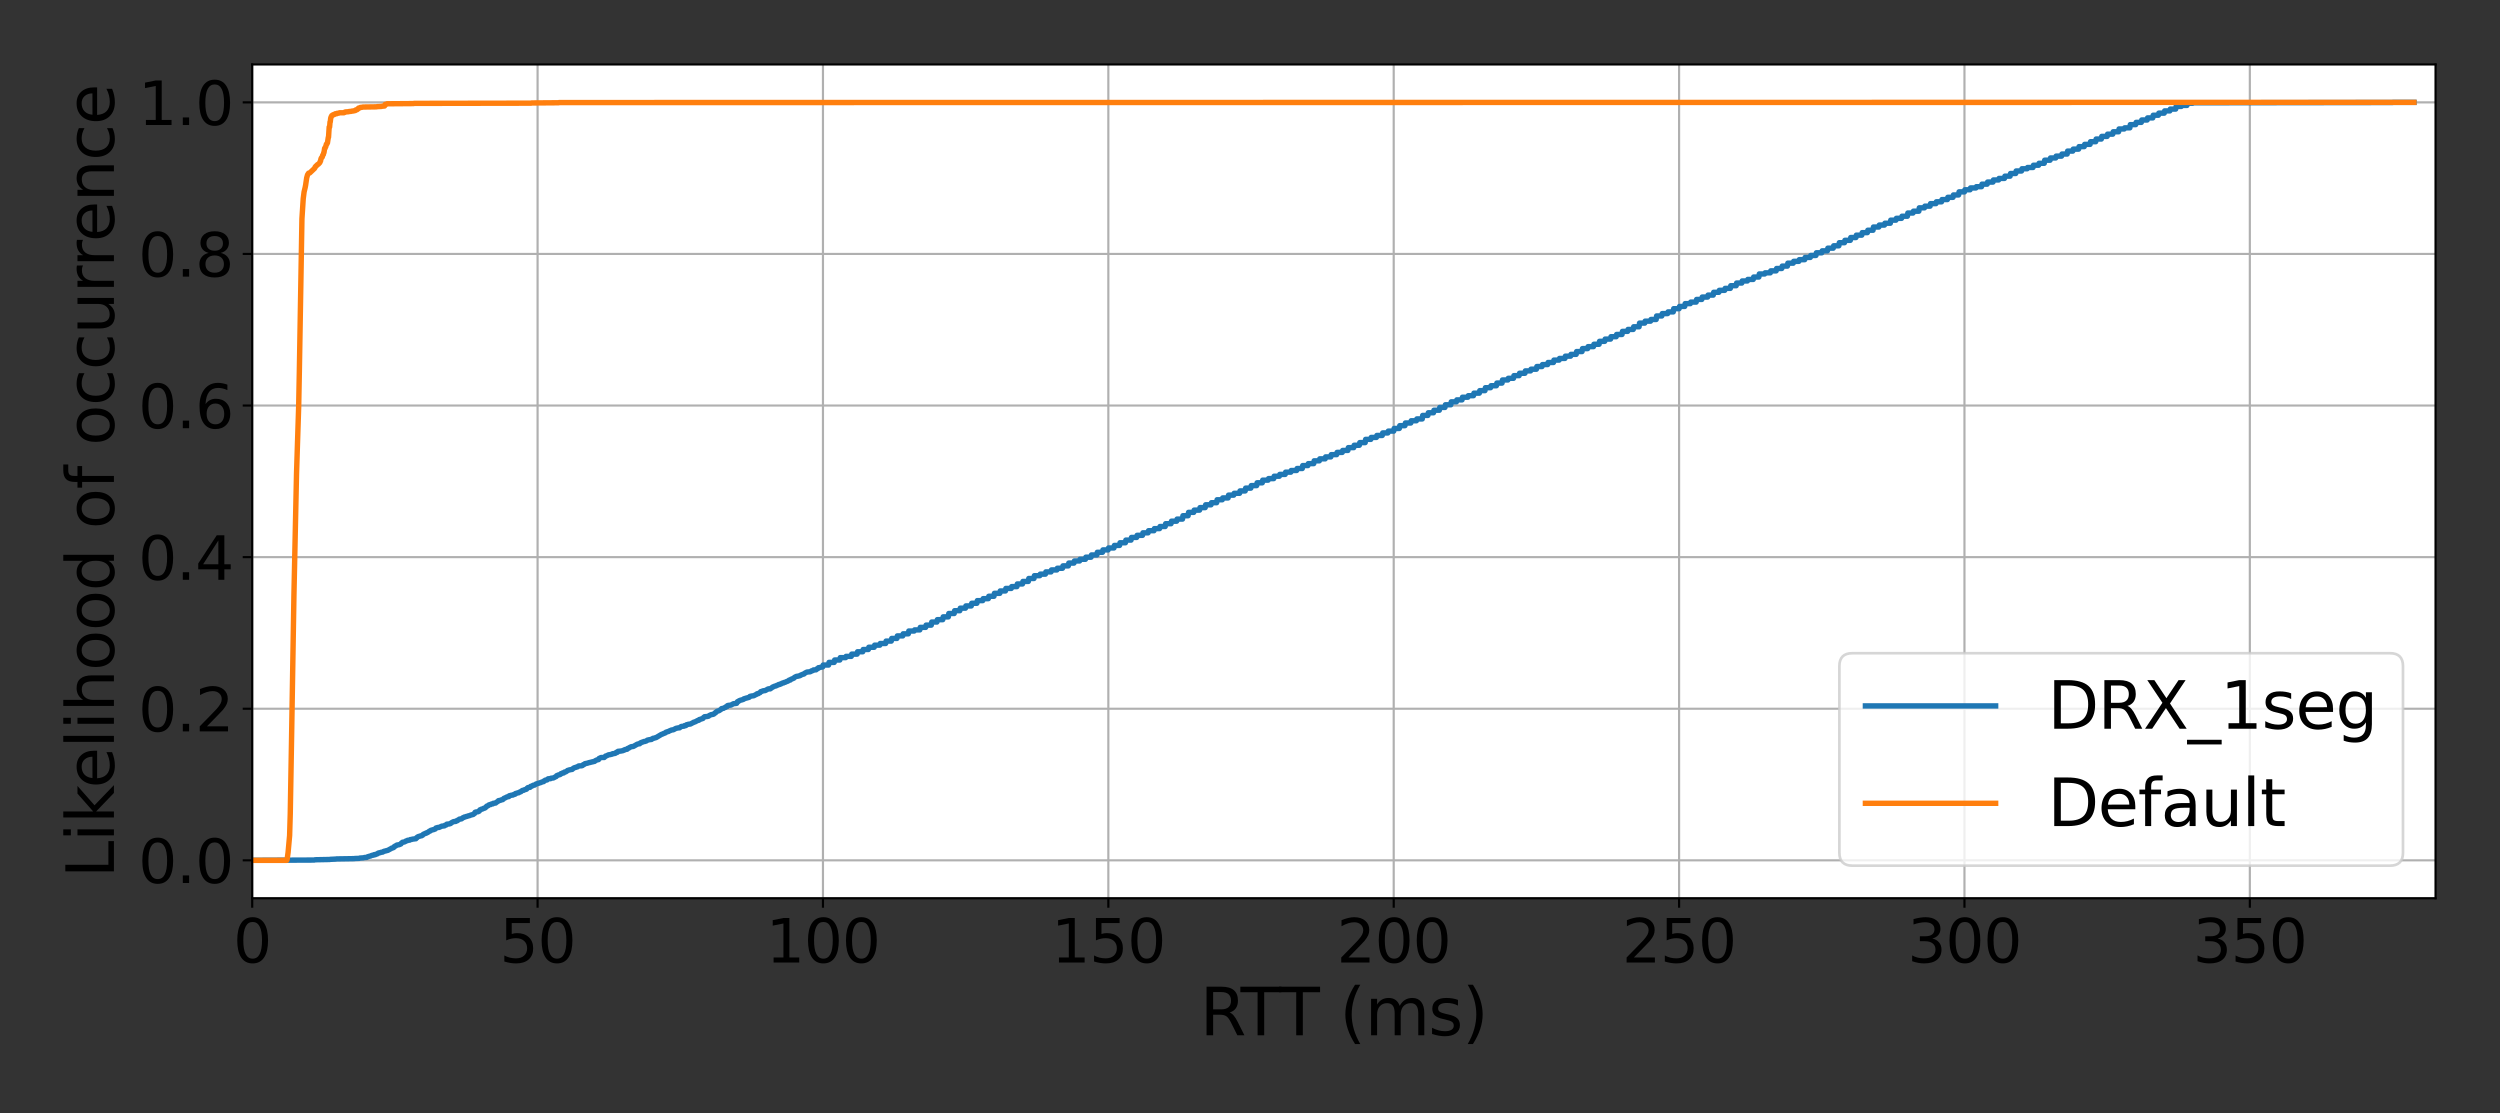 <?xml version="1.0" encoding="utf-8" standalone="no"?>
<!DOCTYPE svg PUBLIC "-//W3C//DTD SVG 1.1//EN"
  "http://www.w3.org/Graphics/SVG/1.1/DTD/svg11.dtd">
<svg xmlns:xlink="http://www.w3.org/1999/xlink" width="921.6pt" height="410.4pt" viewBox="0 0 921.6 410.4" xmlns="http://www.w3.org/2000/svg" version="1.1">
 <rect x="0" y="0" width="921.6" height="410.4" fill="#333333" stroke="none"/>
 <defs>
  <style type="text/css">*{stroke-linejoin: round; stroke-linecap: butt}</style>
 </defs>
 <g id="figure_1">
  <g id="patch_1">
   <path d="M 0 410.4 
L 921.6 410.4 
L 921.6 0 
L 0 0 
L 0 410.4 
z
" style="fill: none"/>
  </g>
  <g id="axes_1">
   <g id="patch_2">
    <path d="M 92.974 331.121 
L 897.84 331.121 
L 897.84 23.76 
L 92.974 23.76 
z
" style="fill: #ffffff"/>
   </g>
   <g id="matplotlib.axis_1">
    <g id="xtick_1">
     <g id="line2d_1">
      <path d="M 92.974 331.121 
L 92.974 23.76 
" clip-path="url(#p886b5d5631)" style="fill: none; stroke: #b0b0b0; stroke-width: 0.8; stroke-linecap: square"/>
     </g>
     <g id="line2d_2">
      <defs>
       <path id="mf257ff0a52" d="M 0 0 
L 0 3.5 
" style="stroke: #000000; stroke-width: 0.8"/>
      </defs>
      <g>
       <use xlink:href="#mf257ff0a52" x="92.974" y="331.121" style="stroke: #000000; stroke-width: 0.8"/>
      </g>
     </g>
     <g id="text_1">
      <!-- 0 -->
      <g transform="translate(85.976 354.837)scale(0.22 -0.22)">
       <defs>
        <path id="DejaVuSans-30" d="M 2034 4250 
Q 1547 4250 1301 3770 
Q 1056 3291 1056 2328 
Q 1056 1369 1301 889 
Q 1547 409 2034 409 
Q 2525 409 2770 889 
Q 3016 1369 3016 2328 
Q 3016 3291 2770 3770 
Q 2525 4250 2034 4250 
z
M 2034 4750 
Q 2819 4750 3233 4129 
Q 3647 3509 3647 2328 
Q 3647 1150 3233 529 
Q 2819 -91 2034 -91 
Q 1250 -91 836 529 
Q 422 1150 422 2328 
Q 422 3509 836 4129 
Q 1250 4750 2034 4750 
z
" transform="scale(0.016)"/>
       </defs>
       <use xlink:href="#DejaVuSans-30"/>
      </g>
     </g>
    </g>
    <g id="xtick_2">
     <g id="line2d_3">
      <path d="M 198.175 331.121 
L 198.175 23.76 
" clip-path="url(#p886b5d5631)" style="fill: none; stroke: #b0b0b0; stroke-width: 0.8; stroke-linecap: square"/>
     </g>
     <g id="line2d_4">
      <g>
       <use xlink:href="#mf257ff0a52" x="198.175" y="331.121" style="stroke: #000000; stroke-width: 0.8"/>
      </g>
     </g>
     <g id="text_2">
      <!-- 50 -->
      <g transform="translate(184.178 354.837)scale(0.22 -0.22)">
       <defs>
        <path id="DejaVuSans-35" d="M 691 4666 
L 3169 4666 
L 3169 4134 
L 1269 4134 
L 1269 2991 
Q 1406 3038 1543 3061 
Q 1681 3084 1819 3084 
Q 2600 3084 3056 2656 
Q 3513 2228 3513 1497 
Q 3513 744 3044 326 
Q 2575 -91 1722 -91 
Q 1428 -91 1123 -41 
Q 819 9 494 109 
L 494 744 
Q 775 591 1075 516 
Q 1375 441 1709 441 
Q 2250 441 2565 725 
Q 2881 1009 2881 1497 
Q 2881 1984 2565 2268 
Q 2250 2553 1709 2553 
Q 1456 2553 1204 2497 
Q 953 2441 691 2322 
L 691 4666 
z
" transform="scale(0.016)"/>
       </defs>
       <use xlink:href="#DejaVuSans-35"/>
       <use xlink:href="#DejaVuSans-30" x="63.623"/>
      </g>
     </g>
    </g>
    <g id="xtick_3">
     <g id="line2d_5">
      <path d="M 303.376 331.121 
L 303.376 23.76 
" clip-path="url(#p886b5d5631)" style="fill: none; stroke: #b0b0b0; stroke-width: 0.8; stroke-linecap: square"/>
     </g>
     <g id="line2d_6">
      <g>
       <use xlink:href="#mf257ff0a52" x="303.376" y="331.121" style="stroke: #000000; stroke-width: 0.8"/>
      </g>
     </g>
     <g id="text_3">
      <!-- 100 -->
      <g transform="translate(282.38 354.837)scale(0.22 -0.22)">
       <defs>
        <path id="DejaVuSans-31" d="M 794 531 
L 1825 531 
L 1825 4091 
L 703 3866 
L 703 4441 
L 1819 4666 
L 2450 4666 
L 2450 531 
L 3481 531 
L 3481 0 
L 794 0 
L 794 531 
z
" transform="scale(0.016)"/>
       </defs>
       <use xlink:href="#DejaVuSans-31"/>
       <use xlink:href="#DejaVuSans-30" x="63.623"/>
       <use xlink:href="#DejaVuSans-30" x="127.246"/>
      </g>
     </g>
    </g>
    <g id="xtick_4">
     <g id="line2d_7">
      <path d="M 408.577 331.121 
L 408.577 23.76 
" clip-path="url(#p886b5d5631)" style="fill: none; stroke: #b0b0b0; stroke-width: 0.8; stroke-linecap: square"/>
     </g>
     <g id="line2d_8">
      <g>
       <use xlink:href="#mf257ff0a52" x="408.577" y="331.121" style="stroke: #000000; stroke-width: 0.8"/>
      </g>
     </g>
     <g id="text_4">
      <!-- 150 -->
      <g transform="translate(387.581 354.837)scale(0.22 -0.22)">
       <use xlink:href="#DejaVuSans-31"/>
       <use xlink:href="#DejaVuSans-35" x="63.623"/>
       <use xlink:href="#DejaVuSans-30" x="127.246"/>
      </g>
     </g>
    </g>
    <g id="xtick_5">
     <g id="line2d_9">
      <path d="M 513.778 331.121 
L 513.778 23.76 
" clip-path="url(#p886b5d5631)" style="fill: none; stroke: #b0b0b0; stroke-width: 0.8; stroke-linecap: square"/>
     </g>
     <g id="line2d_10">
      <g>
       <use xlink:href="#mf257ff0a52" x="513.778" y="331.121" style="stroke: #000000; stroke-width: 0.8"/>
      </g>
     </g>
     <g id="text_5">
      <!-- 200 -->
      <g transform="translate(492.782 354.837)scale(0.22 -0.22)">
       <defs>
        <path id="DejaVuSans-32" d="M 1228 531 
L 3431 531 
L 3431 0 
L 469 0 
L 469 531 
Q 828 903 1448 1529 
Q 2069 2156 2228 2338 
Q 2531 2678 2651 2914 
Q 2772 3150 2772 3378 
Q 2772 3750 2511 3984 
Q 2250 4219 1831 4219 
Q 1534 4219 1204 4116 
Q 875 4013 500 3803 
L 500 4441 
Q 881 4594 1212 4672 
Q 1544 4750 1819 4750 
Q 2544 4750 2975 4387 
Q 3406 4025 3406 3419 
Q 3406 3131 3298 2873 
Q 3191 2616 2906 2266 
Q 2828 2175 2409 1742 
Q 1991 1309 1228 531 
z
" transform="scale(0.016)"/>
       </defs>
       <use xlink:href="#DejaVuSans-32"/>
       <use xlink:href="#DejaVuSans-30" x="63.623"/>
       <use xlink:href="#DejaVuSans-30" x="127.246"/>
      </g>
     </g>
    </g>
    <g id="xtick_6">
     <g id="line2d_11">
      <path d="M 618.979 331.121 
L 618.979 23.76 
" clip-path="url(#p886b5d5631)" style="fill: none; stroke: #b0b0b0; stroke-width: 0.8; stroke-linecap: square"/>
     </g>
     <g id="line2d_12">
      <g>
       <use xlink:href="#mf257ff0a52" x="618.979" y="331.121" style="stroke: #000000; stroke-width: 0.8"/>
      </g>
     </g>
     <g id="text_6">
      <!-- 250 -->
      <g transform="translate(597.983 354.837)scale(0.22 -0.22)">
       <use xlink:href="#DejaVuSans-32"/>
       <use xlink:href="#DejaVuSans-35" x="63.623"/>
       <use xlink:href="#DejaVuSans-30" x="127.246"/>
      </g>
     </g>
    </g>
    <g id="xtick_7">
     <g id="line2d_13">
      <path d="M 724.18 331.121 
L 724.18 23.76 
" clip-path="url(#p886b5d5631)" style="fill: none; stroke: #b0b0b0; stroke-width: 0.8; stroke-linecap: square"/>
     </g>
     <g id="line2d_14">
      <g>
       <use xlink:href="#mf257ff0a52" x="724.18" y="331.121" style="stroke: #000000; stroke-width: 0.8"/>
      </g>
     </g>
     <g id="text_7">
      <!-- 300 -->
      <g transform="translate(703.183 354.837)scale(0.22 -0.22)">
       <defs>
        <path id="DejaVuSans-33" d="M 2597 2516 
Q 3050 2419 3304 2112 
Q 3559 1806 3559 1356 
Q 3559 666 3084 287 
Q 2609 -91 1734 -91 
Q 1441 -91 1130 -33 
Q 819 25 488 141 
L 488 750 
Q 750 597 1062 519 
Q 1375 441 1716 441 
Q 2309 441 2620 675 
Q 2931 909 2931 1356 
Q 2931 1769 2642 2001 
Q 2353 2234 1838 2234 
L 1294 2234 
L 1294 2753 
L 1863 2753 
Q 2328 2753 2575 2939 
Q 2822 3125 2822 3475 
Q 2822 3834 2567 4026 
Q 2313 4219 1838 4219 
Q 1578 4219 1281 4162 
Q 984 4106 628 3988 
L 628 4550 
Q 988 4650 1302 4700 
Q 1616 4750 1894 4750 
Q 2613 4750 3031 4423 
Q 3450 4097 3450 3541 
Q 3450 3153 3228 2886 
Q 3006 2619 2597 2516 
z
" transform="scale(0.016)"/>
       </defs>
       <use xlink:href="#DejaVuSans-33"/>
       <use xlink:href="#DejaVuSans-30" x="63.623"/>
       <use xlink:href="#DejaVuSans-30" x="127.246"/>
      </g>
     </g>
    </g>
    <g id="xtick_8">
     <g id="line2d_15">
      <path d="M 829.381 331.121 
L 829.381 23.76 
" clip-path="url(#p886b5d5631)" style="fill: none; stroke: #b0b0b0; stroke-width: 0.8; stroke-linecap: square"/>
     </g>
     <g id="line2d_16">
      <g>
       <use xlink:href="#mf257ff0a52" x="829.381" y="331.121" style="stroke: #000000; stroke-width: 0.8"/>
      </g>
     </g>
     <g id="text_8">
      <!-- 350 -->
      <g transform="translate(808.384 354.837)scale(0.22 -0.22)">
       <use xlink:href="#DejaVuSans-33"/>
       <use xlink:href="#DejaVuSans-35" x="63.623"/>
       <use xlink:href="#DejaVuSans-30" x="127.246"/>
      </g>
     </g>
    </g>
    <g id="text_9">
     <!-- RTT (ms) -->
     <g transform="translate(442.373 381.649)scale(0.24 -0.24)">
      <defs>
       <path id="DejaVuSans-52" d="M 2841 2188 
Q 3044 2119 3236 1894 
Q 3428 1669 3622 1275 
L 4263 0 
L 3584 0 
L 2988 1197 
Q 2756 1666 2539 1819 
Q 2322 1972 1947 1972 
L 1259 1972 
L 1259 0 
L 628 0 
L 628 4666 
L 2053 4666 
Q 2853 4666 3247 4331 
Q 3641 3997 3641 3322 
Q 3641 2881 3436 2590 
Q 3231 2300 2841 2188 
z
M 1259 4147 
L 1259 2491 
L 2053 2491 
Q 2509 2491 2742 2702 
Q 2975 2913 2975 3322 
Q 2975 3731 2742 3939 
Q 2509 4147 2053 4147 
L 1259 4147 
z
" transform="scale(0.016)"/>
       <path id="DejaVuSans-54" d="M -19 4666 
L 3928 4666 
L 3928 4134 
L 2272 4134 
L 2272 0 
L 1638 0 
L 1638 4134 
L -19 4134 
L -19 4666 
z
" transform="scale(0.016)"/>
       <path id="DejaVuSans-20" transform="scale(0.016)"/>
       <path id="DejaVuSans-28" d="M 1984 4856 
Q 1566 4138 1362 3434 
Q 1159 2731 1159 2009 
Q 1159 1288 1364 580 
Q 1569 -128 1984 -844 
L 1484 -844 
Q 1016 -109 783 600 
Q 550 1309 550 2009 
Q 550 2706 781 3412 
Q 1013 4119 1484 4856 
L 1984 4856 
z
" transform="scale(0.016)"/>
       <path id="DejaVuSans-6d" d="M 3328 2828 
Q 3544 3216 3844 3400 
Q 4144 3584 4550 3584 
Q 5097 3584 5394 3201 
Q 5691 2819 5691 2113 
L 5691 0 
L 5113 0 
L 5113 2094 
Q 5113 2597 4934 2840 
Q 4756 3084 4391 3084 
Q 3944 3084 3684 2787 
Q 3425 2491 3425 1978 
L 3425 0 
L 2847 0 
L 2847 2094 
Q 2847 2600 2669 2842 
Q 2491 3084 2119 3084 
Q 1678 3084 1418 2786 
Q 1159 2488 1159 1978 
L 1159 0 
L 581 0 
L 581 3500 
L 1159 3500 
L 1159 2956 
Q 1356 3278 1631 3431 
Q 1906 3584 2284 3584 
Q 2666 3584 2933 3390 
Q 3200 3197 3328 2828 
z
" transform="scale(0.016)"/>
       <path id="DejaVuSans-73" d="M 2834 3397 
L 2834 2853 
Q 2591 2978 2328 3040 
Q 2066 3103 1784 3103 
Q 1356 3103 1142 2972 
Q 928 2841 928 2578 
Q 928 2378 1081 2264 
Q 1234 2150 1697 2047 
L 1894 2003 
Q 2506 1872 2764 1633 
Q 3022 1394 3022 966 
Q 3022 478 2636 193 
Q 2250 -91 1575 -91 
Q 1294 -91 989 -36 
Q 684 19 347 128 
L 347 722 
Q 666 556 975 473 
Q 1284 391 1588 391 
Q 1994 391 2212 530 
Q 2431 669 2431 922 
Q 2431 1156 2273 1281 
Q 2116 1406 1581 1522 
L 1381 1569 
Q 847 1681 609 1914 
Q 372 2147 372 2553 
Q 372 3047 722 3315 
Q 1072 3584 1716 3584 
Q 2034 3584 2315 3537 
Q 2597 3491 2834 3397 
z
" transform="scale(0.016)"/>
       <path id="DejaVuSans-29" d="M 513 4856 
L 1013 4856 
Q 1481 4119 1714 3412 
Q 1947 2706 1947 2009 
Q 1947 1309 1714 600 
Q 1481 -109 1013 -844 
L 513 -844 
Q 928 -128 1133 580 
Q 1338 1288 1338 2009 
Q 1338 2731 1133 3434 
Q 928 4138 513 4856 
z
" transform="scale(0.016)"/>
      </defs>
      <use xlink:href="#DejaVuSans-52"/>
      <use xlink:href="#DejaVuSans-54" x="62.232"/>
      <use xlink:href="#DejaVuSans-54" x="121.566"/>
      <use xlink:href="#DejaVuSans-20" x="182.65"/>
      <use xlink:href="#DejaVuSans-28" x="214.438"/>
      <use xlink:href="#DejaVuSans-6d" x="253.451"/>
      <use xlink:href="#DejaVuSans-73" x="350.863"/>
      <use xlink:href="#DejaVuSans-29" x="402.963"/>
     </g>
    </g>
   </g>
   <g id="matplotlib.axis_2">
    <g id="ytick_1">
     <g id="line2d_17">
      <path d="M 92.974 317.15 
L 897.84 317.15 
" clip-path="url(#p886b5d5631)" style="fill: none; stroke: #b0b0b0; stroke-width: 0.8; stroke-linecap: square"/>
     </g>
     <g id="line2d_18">
      <defs>
       <path id="m83aef72eca" d="M 0 0 
L -3.5 0 
" style="stroke: #000000; stroke-width: 0.8"/>
      </defs>
      <g>
       <use xlink:href="#m83aef72eca" x="92.974" y="317.15" style="stroke: #000000; stroke-width: 0.8"/>
      </g>
     </g>
     <g id="text_10">
      <!-- 0.0 -->
      <g transform="translate(50.987 325.508)scale(0.22 -0.22)">
       <defs>
        <path id="DejaVuSans-2e" d="M 684 794 
L 1344 794 
L 1344 0 
L 684 0 
L 684 794 
z
" transform="scale(0.016)"/>
       </defs>
       <use xlink:href="#DejaVuSans-30"/>
       <use xlink:href="#DejaVuSans-2e" x="63.623"/>
       <use xlink:href="#DejaVuSans-30" x="95.41"/>
      </g>
     </g>
    </g>
    <g id="ytick_2">
     <g id="line2d_19">
      <path d="M 92.974 261.266 
L 897.84 261.266 
" clip-path="url(#p886b5d5631)" style="fill: none; stroke: #b0b0b0; stroke-width: 0.8; stroke-linecap: square"/>
     </g>
     <g id="line2d_20">
      <g>
       <use xlink:href="#m83aef72eca" x="92.974" y="261.266" style="stroke: #000000; stroke-width: 0.8"/>
      </g>
     </g>
     <g id="text_11">
      <!-- 0.2 -->
      <g transform="translate(50.987 269.624)scale(0.22 -0.22)">
       <use xlink:href="#DejaVuSans-30"/>
       <use xlink:href="#DejaVuSans-2e" x="63.623"/>
       <use xlink:href="#DejaVuSans-32" x="95.41"/>
      </g>
     </g>
    </g>
    <g id="ytick_3">
     <g id="line2d_21">
      <path d="M 92.974 205.382 
L 897.84 205.382 
" clip-path="url(#p886b5d5631)" style="fill: none; stroke: #b0b0b0; stroke-width: 0.8; stroke-linecap: square"/>
     </g>
     <g id="line2d_22">
      <g>
       <use xlink:href="#m83aef72eca" x="92.974" y="205.382" style="stroke: #000000; stroke-width: 0.8"/>
      </g>
     </g>
     <g id="text_12">
      <!-- 0.4 -->
      <g transform="translate(50.987 213.74)scale(0.22 -0.22)">
       <defs>
        <path id="DejaVuSans-34" d="M 2419 4116 
L 825 1625 
L 2419 1625 
L 2419 4116 
z
M 2253 4666 
L 3047 4666 
L 3047 1625 
L 3713 1625 
L 3713 1100 
L 3047 1100 
L 3047 0 
L 2419 0 
L 2419 1100 
L 313 1100 
L 313 1709 
L 2253 4666 
z
" transform="scale(0.016)"/>
       </defs>
       <use xlink:href="#DejaVuSans-30"/>
       <use xlink:href="#DejaVuSans-2e" x="63.623"/>
       <use xlink:href="#DejaVuSans-34" x="95.41"/>
      </g>
     </g>
    </g>
    <g id="ytick_4">
     <g id="line2d_23">
      <path d="M 92.974 149.498 
L 897.84 149.498 
" clip-path="url(#p886b5d5631)" style="fill: none; stroke: #b0b0b0; stroke-width: 0.8; stroke-linecap: square"/>
     </g>
     <g id="line2d_24">
      <g>
       <use xlink:href="#m83aef72eca" x="92.974" y="149.498" style="stroke: #000000; stroke-width: 0.8"/>
      </g>
     </g>
     <g id="text_13">
      <!-- 0.6 -->
      <g transform="translate(50.987 157.857)scale(0.22 -0.22)">
       <defs>
        <path id="DejaVuSans-36" d="M 2113 2584 
Q 1688 2584 1439 2293 
Q 1191 2003 1191 1497 
Q 1191 994 1439 701 
Q 1688 409 2113 409 
Q 2538 409 2786 701 
Q 3034 994 3034 1497 
Q 3034 2003 2786 2293 
Q 2538 2584 2113 2584 
z
M 3366 4563 
L 3366 3988 
Q 3128 4100 2886 4159 
Q 2644 4219 2406 4219 
Q 1781 4219 1451 3797 
Q 1122 3375 1075 2522 
Q 1259 2794 1537 2939 
Q 1816 3084 2150 3084 
Q 2853 3084 3261 2657 
Q 3669 2231 3669 1497 
Q 3669 778 3244 343 
Q 2819 -91 2113 -91 
Q 1303 -91 875 529 
Q 447 1150 447 2328 
Q 447 3434 972 4092 
Q 1497 4750 2381 4750 
Q 2619 4750 2861 4703 
Q 3103 4656 3366 4563 
z
" transform="scale(0.016)"/>
       </defs>
       <use xlink:href="#DejaVuSans-30"/>
       <use xlink:href="#DejaVuSans-2e" x="63.623"/>
       <use xlink:href="#DejaVuSans-36" x="95.41"/>
      </g>
     </g>
    </g>
    <g id="ytick_5">
     <g id="line2d_25">
      <path d="M 92.974 93.615 
L 897.84 93.615 
" clip-path="url(#p886b5d5631)" style="fill: none; stroke: #b0b0b0; stroke-width: 0.8; stroke-linecap: square"/>
     </g>
     <g id="line2d_26">
      <g>
       <use xlink:href="#m83aef72eca" x="92.974" y="93.615" style="stroke: #000000; stroke-width: 0.8"/>
      </g>
     </g>
     <g id="text_14">
      <!-- 0.8 -->
      <g transform="translate(50.987 101.973)scale(0.22 -0.22)">
       <defs>
        <path id="DejaVuSans-38" d="M 2034 2216 
Q 1584 2216 1326 1975 
Q 1069 1734 1069 1313 
Q 1069 891 1326 650 
Q 1584 409 2034 409 
Q 2484 409 2743 651 
Q 3003 894 3003 1313 
Q 3003 1734 2745 1975 
Q 2488 2216 2034 2216 
z
M 1403 2484 
Q 997 2584 770 2862 
Q 544 3141 544 3541 
Q 544 4100 942 4425 
Q 1341 4750 2034 4750 
Q 2731 4750 3128 4425 
Q 3525 4100 3525 3541 
Q 3525 3141 3298 2862 
Q 3072 2584 2669 2484 
Q 3125 2378 3379 2068 
Q 3634 1759 3634 1313 
Q 3634 634 3220 271 
Q 2806 -91 2034 -91 
Q 1263 -91 848 271 
Q 434 634 434 1313 
Q 434 1759 690 2068 
Q 947 2378 1403 2484 
z
M 1172 3481 
Q 1172 3119 1398 2916 
Q 1625 2713 2034 2713 
Q 2441 2713 2670 2916 
Q 2900 3119 2900 3481 
Q 2900 3844 2670 4047 
Q 2441 4250 2034 4250 
Q 1625 4250 1398 4047 
Q 1172 3844 1172 3481 
z
" transform="scale(0.016)"/>
       </defs>
       <use xlink:href="#DejaVuSans-30"/>
       <use xlink:href="#DejaVuSans-2e" x="63.623"/>
       <use xlink:href="#DejaVuSans-38" x="95.41"/>
      </g>
     </g>
    </g>
    <g id="ytick_6">
     <g id="line2d_27">
      <path d="M 92.974 37.731 
L 897.84 37.731 
" clip-path="url(#p886b5d5631)" style="fill: none; stroke: #b0b0b0; stroke-width: 0.8; stroke-linecap: square"/>
     </g>
     <g id="line2d_28">
      <g>
       <use xlink:href="#m83aef72eca" x="92.974" y="37.731" style="stroke: #000000; stroke-width: 0.8"/>
      </g>
     </g>
     <g id="text_15">
      <!-- 1.0 -->
      <g transform="translate(50.987 46.089)scale(0.22 -0.22)">
       <use xlink:href="#DejaVuSans-31"/>
       <use xlink:href="#DejaVuSans-2e" x="63.623"/>
       <use xlink:href="#DejaVuSans-30" x="95.41"/>
      </g>
     </g>
    </g>
    <g id="text_16">
     <!-- Likelihood of occurrence -->
     <g transform="translate(41.996 323.628)rotate(-90)scale(0.24 -0.24)">
      <defs>
       <path id="DejaVuSans-4c" d="M 628 4666 
L 1259 4666 
L 1259 531 
L 3531 531 
L 3531 0 
L 628 0 
L 628 4666 
z
" transform="scale(0.016)"/>
       <path id="DejaVuSans-69" d="M 603 3500 
L 1178 3500 
L 1178 0 
L 603 0 
L 603 3500 
z
M 603 4863 
L 1178 4863 
L 1178 4134 
L 603 4134 
L 603 4863 
z
" transform="scale(0.016)"/>
       <path id="DejaVuSans-6b" d="M 581 4863 
L 1159 4863 
L 1159 1991 
L 2875 3500 
L 3609 3500 
L 1753 1863 
L 3688 0 
L 2938 0 
L 1159 1709 
L 1159 0 
L 581 0 
L 581 4863 
z
" transform="scale(0.016)"/>
       <path id="DejaVuSans-65" d="M 3597 1894 
L 3597 1613 
L 953 1613 
Q 991 1019 1311 708 
Q 1631 397 2203 397 
Q 2534 397 2845 478 
Q 3156 559 3463 722 
L 3463 178 
Q 3153 47 2828 -22 
Q 2503 -91 2169 -91 
Q 1331 -91 842 396 
Q 353 884 353 1716 
Q 353 2575 817 3079 
Q 1281 3584 2069 3584 
Q 2775 3584 3186 3129 
Q 3597 2675 3597 1894 
z
M 3022 2063 
Q 3016 2534 2758 2815 
Q 2500 3097 2075 3097 
Q 1594 3097 1305 2825 
Q 1016 2553 972 2059 
L 3022 2063 
z
" transform="scale(0.016)"/>
       <path id="DejaVuSans-6c" d="M 603 4863 
L 1178 4863 
L 1178 0 
L 603 0 
L 603 4863 
z
" transform="scale(0.016)"/>
       <path id="DejaVuSans-68" d="M 3513 2113 
L 3513 0 
L 2938 0 
L 2938 2094 
Q 2938 2591 2744 2837 
Q 2550 3084 2163 3084 
Q 1697 3084 1428 2787 
Q 1159 2491 1159 1978 
L 1159 0 
L 581 0 
L 581 4863 
L 1159 4863 
L 1159 2956 
Q 1366 3272 1645 3428 
Q 1925 3584 2291 3584 
Q 2894 3584 3203 3211 
Q 3513 2838 3513 2113 
z
" transform="scale(0.016)"/>
       <path id="DejaVuSans-6f" d="M 1959 3097 
Q 1497 3097 1228 2736 
Q 959 2375 959 1747 
Q 959 1119 1226 758 
Q 1494 397 1959 397 
Q 2419 397 2687 759 
Q 2956 1122 2956 1747 
Q 2956 2369 2687 2733 
Q 2419 3097 1959 3097 
z
M 1959 3584 
Q 2709 3584 3137 3096 
Q 3566 2609 3566 1747 
Q 3566 888 3137 398 
Q 2709 -91 1959 -91 
Q 1206 -91 779 398 
Q 353 888 353 1747 
Q 353 2609 779 3096 
Q 1206 3584 1959 3584 
z
" transform="scale(0.016)"/>
       <path id="DejaVuSans-64" d="M 2906 2969 
L 2906 4863 
L 3481 4863 
L 3481 0 
L 2906 0 
L 2906 525 
Q 2725 213 2448 61 
Q 2172 -91 1784 -91 
Q 1150 -91 751 415 
Q 353 922 353 1747 
Q 353 2572 751 3078 
Q 1150 3584 1784 3584 
Q 2172 3584 2448 3432 
Q 2725 3281 2906 2969 
z
M 947 1747 
Q 947 1113 1208 752 
Q 1469 391 1925 391 
Q 2381 391 2643 752 
Q 2906 1113 2906 1747 
Q 2906 2381 2643 2742 
Q 2381 3103 1925 3103 
Q 1469 3103 1208 2742 
Q 947 2381 947 1747 
z
" transform="scale(0.016)"/>
       <path id="DejaVuSans-66" d="M 2375 4863 
L 2375 4384 
L 1825 4384 
Q 1516 4384 1395 4259 
Q 1275 4134 1275 3809 
L 1275 3500 
L 2222 3500 
L 2222 3053 
L 1275 3053 
L 1275 0 
L 697 0 
L 697 3053 
L 147 3053 
L 147 3500 
L 697 3500 
L 697 3744 
Q 697 4328 969 4595 
Q 1241 4863 1831 4863 
L 2375 4863 
z
" transform="scale(0.016)"/>
       <path id="DejaVuSans-63" d="M 3122 3366 
L 3122 2828 
Q 2878 2963 2633 3030 
Q 2388 3097 2138 3097 
Q 1578 3097 1268 2742 
Q 959 2388 959 1747 
Q 959 1106 1268 751 
Q 1578 397 2138 397 
Q 2388 397 2633 464 
Q 2878 531 3122 666 
L 3122 134 
Q 2881 22 2623 -34 
Q 2366 -91 2075 -91 
Q 1284 -91 818 406 
Q 353 903 353 1747 
Q 353 2603 823 3093 
Q 1294 3584 2113 3584 
Q 2378 3584 2631 3529 
Q 2884 3475 3122 3366 
z
" transform="scale(0.016)"/>
       <path id="DejaVuSans-75" d="M 544 1381 
L 544 3500 
L 1119 3500 
L 1119 1403 
Q 1119 906 1312 657 
Q 1506 409 1894 409 
Q 2359 409 2629 706 
Q 2900 1003 2900 1516 
L 2900 3500 
L 3475 3500 
L 3475 0 
L 2900 0 
L 2900 538 
Q 2691 219 2414 64 
Q 2138 -91 1772 -91 
Q 1169 -91 856 284 
Q 544 659 544 1381 
z
M 1991 3584 
L 1991 3584 
z
" transform="scale(0.016)"/>
       <path id="DejaVuSans-72" d="M 2631 2963 
Q 2534 3019 2420 3045 
Q 2306 3072 2169 3072 
Q 1681 3072 1420 2755 
Q 1159 2438 1159 1844 
L 1159 0 
L 581 0 
L 581 3500 
L 1159 3500 
L 1159 2956 
Q 1341 3275 1631 3429 
Q 1922 3584 2338 3584 
Q 2397 3584 2469 3576 
Q 2541 3569 2628 3553 
L 2631 2963 
z
" transform="scale(0.016)"/>
       <path id="DejaVuSans-6e" d="M 3513 2113 
L 3513 0 
L 2938 0 
L 2938 2094 
Q 2938 2591 2744 2837 
Q 2550 3084 2163 3084 
Q 1697 3084 1428 2787 
Q 1159 2491 1159 1978 
L 1159 0 
L 581 0 
L 581 3500 
L 1159 3500 
L 1159 2956 
Q 1366 3272 1645 3428 
Q 1925 3584 2291 3584 
Q 2894 3584 3203 3211 
Q 3513 2838 3513 2113 
z
" transform="scale(0.016)"/>
      </defs>
      <use xlink:href="#DejaVuSans-4c"/>
      <use xlink:href="#DejaVuSans-69" x="55.713"/>
      <use xlink:href="#DejaVuSans-6b" x="83.496"/>
      <use xlink:href="#DejaVuSans-65" x="137.781"/>
      <use xlink:href="#DejaVuSans-6c" x="199.305"/>
      <use xlink:href="#DejaVuSans-69" x="227.088"/>
      <use xlink:href="#DejaVuSans-68" x="254.871"/>
      <use xlink:href="#DejaVuSans-6f" x="318.25"/>
      <use xlink:href="#DejaVuSans-6f" x="379.432"/>
      <use xlink:href="#DejaVuSans-64" x="440.613"/>
      <use xlink:href="#DejaVuSans-20" x="504.09"/>
      <use xlink:href="#DejaVuSans-6f" x="535.877"/>
      <use xlink:href="#DejaVuSans-66" x="597.059"/>
      <use xlink:href="#DejaVuSans-20" x="632.264"/>
      <use xlink:href="#DejaVuSans-6f" x="664.051"/>
      <use xlink:href="#DejaVuSans-63" x="725.232"/>
      <use xlink:href="#DejaVuSans-63" x="780.213"/>
      <use xlink:href="#DejaVuSans-75" x="835.193"/>
      <use xlink:href="#DejaVuSans-72" x="898.572"/>
      <use xlink:href="#DejaVuSans-72" x="937.936"/>
      <use xlink:href="#DejaVuSans-65" x="976.799"/>
      <use xlink:href="#DejaVuSans-6e" x="1038.322"/>
      <use xlink:href="#DejaVuSans-63" x="1101.701"/>
      <use xlink:href="#DejaVuSans-65" x="1156.682"/>
     </g>
    </g>
   </g>
   <g id="line2d_29">
    <path d="M 92.974 317.15 
L 115.848 317.046 
L 116.166 316.943 
L 121.506 316.84 
L 121.745 316.788 
L 123.817 316.685 
L 124.056 316.633 
L 130.592 316.53 
L 130.831 316.478 
L 132.425 316.427 
L 132.584 316.323 
L 134.098 316.22 
L 134.258 316.117 
L 135.214 316.065 
L 135.453 315.859 
L 135.852 315.755 
L 136.17 315.652 
L 136.649 315.549 
L 136.808 315.446 
L 137.047 315.342 
L 137.286 315.291 
L 137.685 315.239 
L 137.844 315.084 
L 138.322 315.084 
L 138.482 314.929 
L 138.96 314.826 
L 139.119 314.723 
L 139.199 314.723 
L 139.358 314.516 
L 139.677 314.413 
L 140.235 314.31 
L 140.394 314.206 
L 141.112 314.103 
L 141.271 313.948 
L 141.67 313.793 
L 142.148 313.69 
L 142.467 313.587 
L 142.945 313.483 
L 143.981 312.915 
L 144.22 312.812 
L 144.379 312.657 
L 144.858 312.554 
L 145.017 312.451 
L 145.097 312.451 
L 145.336 312.089 
L 145.495 312.089 
L 145.655 311.883 
L 145.894 311.831 
L 146.053 311.676 
L 146.133 311.676 
L 146.292 311.521 
L 147.009 311.418 
L 147.328 311.314 
L 147.567 311.211 
L 147.727 311.108 
L 147.806 311.108 
L 147.966 310.798 
L 148.205 310.695 
L 148.364 310.488 
L 149.082 310.385 
L 149.241 310.282 
L 149.48 310.178 
L 149.639 310.024 
L 150.118 309.92 
L 150.277 309.765 
L 150.994 309.714 
L 151.233 309.507 
L 151.791 309.455 
L 151.951 309.352 
L 152.827 309.249 
L 153.066 309.197 
L 153.305 309.197 
L 153.545 308.836 
L 153.704 308.836 
L 153.863 308.578 
L 154.102 308.474 
L 154.262 308.371 
L 154.74 308.268 
L 154.899 308.164 
L 155.378 308.113 
L 155.537 307.958 
L 155.776 307.906 
L 155.936 307.648 
L 156.015 307.648 
L 156.175 307.493 
L 156.414 307.39 
L 156.812 307.235 
L 156.892 307.235 
L 157.051 307.08 
L 157.29 307.08 
L 157.45 306.925 
L 157.689 306.874 
L 157.848 306.719 
L 158.087 306.615 
L 158.247 306.409 
L 158.566 306.357 
L 158.805 306.099 
L 159.203 305.996 
L 159.522 305.892 
L 160 305.789 
L 160.159 305.686 
L 160.478 305.583 
L 160.717 305.221 
L 161.036 305.169 
L 161.196 305.066 
L 161.913 305.015 
L 162.072 304.911 
L 162.311 304.808 
L 162.869 304.55 
L 163.826 304.446 
L 164.065 304.188 
L 164.463 304.137 
L 164.702 303.827 
L 165.738 303.724 
L 165.977 303.569 
L 166.137 303.569 
L 166.296 303.362 
L 167.173 302.897 
L 168.05 302.794 
L 168.209 302.587 
L 168.607 302.536 
L 168.767 302.329 
L 169.086 302.226 
L 169.325 301.968 
L 170.122 301.865 
L 170.281 301.71 
L 170.361 301.71 
L 170.52 301.503 
L 170.919 301.348 
L 170.998 301.348 
L 171.158 301.193 
L 171.556 301.142 
L 171.716 301.038 
L 172.194 300.935 
L 172.592 300.78 
L 173.07 300.677 
L 173.549 300.47 
L 173.947 300.367 
L 174.186 300.315 
L 174.505 300.212 
L 174.664 300.006 
L 174.744 300.006 
L 174.904 299.851 
L 174.983 299.851 
L 175.143 299.438 
L 175.461 299.334 
L 176.258 299.231 
L 176.497 299.024 
L 176.657 299.024 
L 176.816 298.663 
L 176.976 298.508 
L 177.294 298.456 
L 177.454 298.301 
L 177.693 298.25 
L 178.091 298.147 
L 178.251 297.992 
L 178.729 297.888 
L 178.888 297.733 
L 178.968 297.733 
L 179.128 297.475 
L 179.207 297.475 
L 179.446 297.165 
L 179.765 297.114 
L 179.924 296.959 
L 180.004 296.959 
L 180.164 296.752 
L 180.403 296.701 
L 180.562 296.597 
L 180.881 296.597 
L 181.04 296.442 
L 181.359 296.339 
L 181.678 296.339 
L 181.837 296.133 
L 182.714 296.029 
L 182.873 295.823 
L 182.953 295.823 
L 183.112 295.668 
L 183.351 295.565 
L 183.511 295.41 
L 183.591 295.41 
L 183.75 295.151 
L 184.467 295.048 
L 184.706 294.893 
L 185.264 294.79 
L 185.424 294.635 
L 185.503 294.635 
L 185.663 294.377 
L 185.822 294.274 
L 186.141 294.17 
L 186.938 293.757 
L 187.575 293.654 
L 187.735 293.344 
L 188.213 293.241 
L 188.532 293.138 
L 189.09 293.086 
L 189.329 292.879 
L 189.887 292.776 
L 190.046 292.518 
L 190.524 292.415 
L 190.684 292.311 
L 191.162 292.26 
L 191.321 292.105 
L 191.56 292.053 
L 191.72 291.898 
L 192.039 291.847 
L 192.198 291.64 
L 192.357 291.537 
L 192.437 291.537 
L 192.596 291.382 
L 192.836 291.33 
L 193.075 291.33 
L 193.234 291.175 
L 193.553 291.072 
L 193.872 291.02 
L 194.031 290.917 
L 194.111 290.917 
L 194.27 290.607 
L 194.35 290.607 
L 194.589 290.349 
L 195.386 290.246 
L 195.625 289.884 
L 196.023 289.833 
L 196.263 289.626 
L 196.422 289.626 
L 196.581 289.471 
L 197.059 289.42 
L 197.219 289.265 
L 197.458 289.161 
L 197.617 289.006 
L 198.096 288.903 
L 198.255 288.8 
L 198.733 288.697 
L 198.893 288.593 
L 199.371 288.49 
L 199.53 288.387 
L 199.769 288.283 
L 200.088 288.18 
L 200.407 288.129 
L 200.566 287.87 
L 200.805 287.819 
L 200.965 287.612 
L 201.682 287.509 
L 201.841 287.251 
L 201.921 287.251 
L 202.08 287.096 
L 202.957 287.044 
L 203.117 286.889 
L 203.993 286.786 
L 204.95 286.27 
L 205.029 286.27 
L 205.189 285.96 
L 205.507 285.856 
L 205.747 285.702 
L 206.304 285.598 
L 206.464 285.495 
L 206.544 285.495 
L 206.783 285.185 
L 207.181 285.133 
L 207.42 284.927 
L 207.819 284.927 
L 208.058 284.617 
L 208.616 284.514 
L 208.775 284.359 
L 209.014 284.256 
L 209.174 284.049 
L 209.492 283.946 
L 209.811 283.843 
L 210.289 283.739 
L 210.528 283.688 
L 210.927 283.636 
L 211.086 283.429 
L 211.166 283.429 
L 211.325 283.223 
L 211.883 282.965 
L 212.202 282.913 
L 212.361 282.81 
L 212.84 282.706 
L 212.999 282.552 
L 213.079 282.552 
L 213.238 282.397 
L 213.477 282.345 
L 214.513 282.293 
L 214.673 282.19 
L 214.752 282.19 
L 214.991 281.88 
L 215.39 281.777 
L 215.629 281.519 
L 216.187 281.415 
L 216.426 281.364 
L 216.825 281.261 
L 216.984 281.157 
L 217.462 281.106 
L 217.621 281.002 
L 218.1 280.951 
L 218.259 280.847 
L 218.737 280.796 
L 218.897 280.693 
L 219.136 280.693 
L 219.295 280.538 
L 219.375 280.538 
L 219.534 280.383 
L 220.092 280.125 
L 220.65 280.021 
L 220.889 279.556 
L 221.288 279.453 
L 221.447 279.298 
L 221.686 279.247 
L 222.722 279.247 
L 222.882 279.04 
L 222.961 279.04 
L 223.2 278.73 
L 223.599 278.627 
L 224.316 278.266 
L 225.033 278.162 
L 225.352 278.059 
L 225.671 278.007 
L 225.83 277.852 
L 226.707 277.749 
L 226.866 277.646 
L 226.946 277.646 
L 227.185 277.336 
L 227.584 277.336 
L 227.823 276.975 
L 228.859 276.871 
L 229.098 276.82 
L 229.656 276.716 
L 229.815 276.613 
L 229.895 276.613 
L 230.054 276.458 
L 230.293 276.458 
L 230.453 276.303 
L 231.17 276.2 
L 231.329 275.942 
L 231.728 275.787 
L 231.808 275.787 
L 231.967 275.632 
L 232.684 275.27 
L 233.481 275.167 
L 234.916 274.341 
L 235.314 274.238 
L 235.553 274.186 
L 235.793 274.186 
L 236.032 273.876 
L 236.191 273.876 
L 236.35 273.721 
L 236.59 273.67 
L 236.749 273.566 
L 237.068 273.515 
L 237.307 273.36 
L 237.865 273.308 
L 238.024 273.205 
L 238.263 273.153 
L 238.423 272.998 
L 238.502 272.998 
L 238.662 272.843 
L 239.14 272.74 
L 239.379 272.688 
L 240.176 272.585 
L 240.335 272.379 
L 240.574 272.327 
L 240.734 272.172 
L 241.212 272.12 
L 241.371 272.017 
L 241.85 271.914 
L 243.842 270.726 
L 244.161 270.623 
L 244.719 270.365 
L 245.037 270.261 
L 245.197 270.158 
L 245.277 270.158 
L 245.516 269.9 
L 245.834 269.848 
L 245.994 269.745 
L 246.472 269.642 
L 246.631 269.487 
L 246.95 269.384 
L 247.508 269.125 
L 248.225 269.022 
L 249.182 268.506 
L 249.66 268.402 
L 249.899 268.351 
L 250.537 268.299 
L 250.855 267.989 
L 250.935 267.989 
L 251.094 267.834 
L 251.334 267.783 
L 252.21 267.68 
L 252.37 267.473 
L 252.848 267.473 
L 253.087 267.163 
L 253.485 267.111 
L 253.645 267.008 
L 254.521 266.905 
L 255.478 266.389 
L 255.558 266.389 
L 255.717 266.234 
L 256.195 266.13 
L 257.152 265.614 
L 257.63 265.511 
L 257.789 265.252 
L 258.267 265.149 
L 258.427 265.046 
L 258.905 264.943 
L 259.064 264.839 
L 259.144 264.839 
L 259.303 264.53 
L 259.463 264.426 
L 259.542 264.426 
L 259.702 264.22 
L 260.818 264.116 
L 261.136 264.013 
L 261.216 264.013 
L 261.375 263.807 
L 261.615 263.703 
L 262.172 263.445 
L 262.89 263.342 
L 263.049 263.239 
L 263.129 263.239 
L 263.288 263.032 
L 263.368 263.032 
L 263.607 262.774 
L 263.766 262.774 
L 263.926 262.516 
L 264.006 262.516 
L 264.165 262.309 
L 264.643 262.102 
L 265.042 261.999 
L 265.839 261.483 
L 265.998 261.225 
L 266.715 261.121 
L 266.875 260.966 
L 267.273 260.812 
L 267.353 260.812 
L 267.592 260.553 
L 267.99 260.502 
L 268.15 260.14 
L 268.469 260.037 
L 269.425 259.934 
L 270.381 259.417 
L 271.338 259.314 
L 271.577 259.262 
L 271.736 258.798 
L 271.896 258.643 
L 272.214 258.591 
L 272.374 258.384 
L 272.533 258.281 
L 272.772 258.23 
L 272.932 258.126 
L 273.41 258.023 
L 273.729 257.92 
L 274.047 257.816 
L 274.207 257.61 
L 274.685 257.507 
L 274.844 257.403 
L 275.323 257.3 
L 275.641 257.197 
L 275.96 257.145 
L 276.12 257.042 
L 276.199 257.042 
L 276.438 256.732 
L 276.837 256.629 
L 277.076 256.577 
L 277.873 256.474 
L 278.829 255.957 
L 278.909 255.957 
L 279.068 255.751 
L 279.547 255.699 
L 279.706 255.544 
L 279.945 255.441 
L 280.104 255.338 
L 280.184 255.338 
L 280.423 254.976 
L 280.822 254.873 
L 281.3 254.666 
L 282.097 254.563 
L 283.213 253.944 
L 283.93 253.944 
L 284.089 253.789 
L 284.169 253.789 
L 284.328 253.634 
L 284.567 253.53 
L 284.727 253.324 
L 285.046 253.221 
L 285.285 253.066 
L 285.604 252.962 
L 285.922 252.859 
L 286.082 252.859 
L 286.241 252.704 
L 286.56 252.601 
L 286.879 252.498 
L 287.038 252.343 
L 287.516 252.291 
L 287.676 252.136 
L 287.994 252.085 
L 288.154 251.93 
L 288.552 251.775 
L 288.791 251.775 
L 288.951 251.62 
L 289.429 251.516 
L 290.067 251.207 
L 290.465 251.103 
L 290.625 250.948 
L 290.704 250.948 
L 290.864 250.742 
L 291.103 250.69 
L 291.342 250.69 
L 291.501 250.484 
L 291.661 250.38 
L 291.979 250.277 
L 292.537 250.019 
L 292.617 250.019 
L 292.776 249.761 
L 293.573 249.348 
L 294.291 249.244 
L 294.609 249.141 
L 294.928 249.089 
L 295.247 248.831 
L 295.566 248.728 
L 296.044 248.521 
L 296.363 248.47 
L 296.522 248.263 
L 296.602 248.263 
L 296.761 248.108 
L 297.479 247.747 
L 298.674 247.644 
L 298.833 247.54 
L 298.913 247.54 
L 299.072 247.334 
L 299.312 247.282 
L 299.71 247.179 
L 299.869 246.972 
L 300.826 246.921 
L 301.065 246.611 
L 301.463 246.508 
L 301.702 246.146 
L 302.26 246.094 
L 302.42 245.991 
L 303.137 245.888 
L 303.296 245.836 
L 303.456 245.165 
L 305.448 245.165 
L 305.608 244.184 
L 307.52 244.184 
L 307.68 243.306 
L 309.593 243.306 
L 309.752 242.428 
L 311.744 242.428 
L 311.904 241.963 
L 313.817 241.963 
L 313.976 241.137 
L 315.968 241.137 
L 316.128 240.259 
L 318.04 240.259 
L 318.2 239.433 
L 320.113 239.433 
L 320.272 238.607 
L 322.264 238.607 
L 322.424 237.832 
L 324.337 237.832 
L 324.496 237.212 
L 326.488 237.212 
L 326.648 236.335 
L 328.561 236.335 
L 328.72 235.353 
L 330.633 235.353 
L 330.792 234.424 
L 332.785 234.424 
L 332.944 233.649 
L 334.857 233.649 
L 335.016 232.617 
L 337.009 232.617 
L 337.168 232.203 
L 339.081 232.203 
L 339.24 231.274 
L 341.233 231.274 
L 341.392 230.448 
L 343.305 230.448 
L 343.464 229.312 
L 345.377 229.312 
L 345.536 228.434 
L 347.529 228.434 
L 347.688 227.401 
L 349.601 227.401 
L 349.76 226.162 
L 351.753 226.162 
L 351.912 225.129 
L 353.825 225.129 
L 353.984 224.199 
L 355.897 224.199 
L 356.056 223.373 
L 358.049 223.373 
L 358.208 222.392 
L 360.121 222.392 
L 360.28 221.411 
L 362.273 221.411 
L 362.432 220.688 
L 364.345 220.688 
L 364.504 219.81 
L 366.417 219.81 
L 366.576 218.726 
L 368.569 218.726 
L 368.728 217.848 
L 370.641 217.848 
L 370.8 216.918 
L 372.793 216.918 
L 372.952 216.247 
L 374.865 216.247 
L 375.024 215.266 
L 376.937 215.266 
L 377.096 214.336 
L 379.089 214.336 
L 379.248 213.252 
L 381.161 213.252 
L 381.32 212.219 
L 383.313 212.219 
L 383.472 211.651 
L 385.385 211.651 
L 385.544 210.825 
L 387.457 210.825 
L 387.617 210.102 
L 389.609 210.102 
L 389.768 209.482 
L 391.681 209.482 
L 391.841 208.604 
L 393.833 208.604 
L 393.992 207.572 
L 395.905 207.572 
L 396.064 206.797 
L 397.977 206.797 
L 398.137 206.177 
L 400.129 206.177 
L 400.288 205.403 
L 402.201 205.403 
L 402.361 204.577 
L 404.353 204.577 
L 404.512 203.595 
L 406.425 203.595 
L 406.585 202.718 
L 408.497 202.718 
L 408.657 201.995 
L 410.649 201.995 
L 410.809 201.065 
L 412.721 201.065 
L 412.881 200.084 
L 414.873 200.084 
L 415.033 199.103 
L 416.945 199.103 
L 417.105 198.122 
L 419.017 198.122 
L 419.177 197.347 
L 421.169 197.347 
L 421.329 196.418 
L 423.241 196.418 
L 423.401 195.643 
L 425.393 195.643 
L 425.553 194.868 
L 427.465 194.868 
L 427.625 194.094 
L 429.537 194.094 
L 429.697 193.061 
L 431.689 193.061 
L 431.849 192.132 
L 433.761 192.132 
L 433.921 191.357 
L 435.913 191.357 
L 436.073 190.118 
L 437.985 190.118 
L 438.145 188.878 
L 440.058 188.878 
L 440.217 188.052 
L 442.209 188.052 
L 442.369 187.123 
L 444.282 187.123 
L 444.441 186.09 
L 446.433 186.09 
L 446.593 185.315 
L 448.506 185.315 
L 448.665 184.231 
L 450.578 184.231 
L 450.737 183.56 
L 452.73 183.56 
L 452.889 182.527 
L 454.802 182.527 
L 454.961 181.855 
L 456.953 181.855 
L 457.113 180.978 
L 459.026 180.978 
L 459.185 179.945 
L 461.098 179.945 
L 461.257 179.015 
L 463.25 179.015 
L 463.409 177.983 
L 465.322 177.983 
L 465.481 177.001 
L 467.474 177.001 
L 467.633 176.433 
L 469.546 176.433 
L 469.705 175.555 
L 471.618 175.555 
L 471.777 174.884 
L 473.77 174.884 
L 473.929 174.058 
L 475.842 174.058 
L 476.001 173.438 
L 477.994 173.438 
L 478.153 172.715 
L 480.066 172.715 
L 480.225 171.631 
L 482.138 171.631 
L 482.297 170.908 
L 484.29 170.908 
L 484.449 169.875 
L 486.362 169.875 
L 486.521 169.152 
L 488.514 169.152 
L 488.673 168.429 
L 490.586 168.429 
L 490.745 167.603 
L 492.738 167.603 
L 492.897 166.777 
L 494.81 166.777 
L 494.969 166.054 
L 496.882 166.054 
L 497.041 165.021 
L 499.034 165.021 
L 499.193 164.143 
L 501.106 164.143 
L 501.265 163.162 
L 503.258 163.162 
L 503.417 161.974 
L 505.33 161.974 
L 505.489 161.251 
L 507.402 161.251 
L 507.561 160.529 
L 509.554 160.529 
L 509.713 159.599 
L 511.626 159.599 
L 511.785 158.928 
L 513.778 158.928 
L 513.937 157.947 
L 515.85 157.947 
L 516.009 156.914 
L 517.922 156.914 
L 518.082 155.933 
L 520.074 155.933 
L 520.233 155.106 
L 522.146 155.106 
L 522.306 154.435 
L 524.298 154.435 
L 524.457 153.144 
L 526.37 153.144 
L 526.53 152.163 
L 528.442 152.163 
L 528.602 151.234 
L 530.594 151.234 
L 530.753 150.201 
L 532.666 150.201 
L 532.826 149.22 
L 534.818 149.22 
L 534.977 148.135 
L 536.89 148.135 
L 537.05 147.412 
L 538.962 147.412 
L 539.122 146.431 
L 541.114 146.431 
L 541.274 145.863 
L 543.186 145.863 
L 543.346 144.934 
L 545.338 144.934 
L 545.498 144.004 
L 547.41 144.004 
L 547.57 142.92 
L 549.482 142.92 
L 549.642 142.197 
L 551.634 142.197 
L 551.794 141.216 
L 553.706 141.216 
L 553.866 140.079 
L 555.858 140.079 
L 556.018 139.46 
L 557.93 139.46 
L 558.09 138.479 
L 560.003 138.479 
L 560.162 137.601 
L 562.154 137.601 
L 562.314 136.723 
L 564.226 136.723 
L 564.386 136.103 
L 566.378 136.103 
L 566.538 135.122 
L 568.45 135.122 
L 568.61 134.399 
L 570.523 134.399 
L 570.682 133.625 
L 572.674 133.625 
L 572.834 132.747 
L 574.747 132.747 
L 574.906 132.127 
L 576.898 132.127 
L 577.058 131.301 
L 578.971 131.301 
L 579.13 130.63 
L 581.043 130.63 
L 581.202 129.597 
L 583.195 129.597 
L 583.354 128.512 
L 585.267 128.512 
L 585.426 127.789 
L 587.419 127.789 
L 587.578 126.912 
L 589.491 126.912 
L 589.65 125.827 
L 591.563 125.827 
L 591.722 125.001 
L 593.715 125.001 
L 593.874 124.123 
L 595.787 124.123 
L 595.946 123.297 
L 597.939 123.297 
L 598.098 122.161 
L 600.011 122.161 
L 600.17 121.438 
L 602.083 121.438 
L 602.242 120.457 
L 604.235 120.457 
L 604.394 119.114 
L 606.307 119.114 
L 606.466 118.391 
L 608.459 118.391 
L 608.618 117.771 
L 610.531 117.771 
L 610.69 116.48 
L 612.603 116.48 
L 612.762 115.603 
L 614.755 115.603 
L 614.914 114.983 
L 616.827 114.983 
L 616.986 113.795 
L 618.979 113.795 
L 619.138 112.969 
L 621.051 112.969 
L 621.21 111.936 
L 623.123 111.936 
L 623.282 111.368 
L 625.275 111.368 
L 625.434 110.387 
L 627.347 110.387 
L 627.506 109.509 
L 629.499 109.509 
L 629.658 108.786 
L 631.571 108.786 
L 631.73 107.753 
L 633.643 107.753 
L 633.803 107.031 
L 635.795 107.031 
L 635.954 106.308 
L 637.867 106.308 
L 638.027 105.326 
L 640.019 105.326 
L 640.178 104.345 
L 642.091 104.345 
L 642.25 103.571 
L 644.163 103.571 
L 644.323 103.003 
L 646.315 103.003 
L 646.474 102.125 
L 648.387 102.125 
L 648.547 100.989 
L 650.539 100.989 
L 650.698 100.576 
L 652.611 100.576 
L 652.771 99.853 
L 654.763 99.853 
L 654.922 98.975 
L 656.835 98.975 
L 656.995 98.097 
L 658.907 98.097 
L 659.067 97.013 
L 661.059 97.013 
L 661.219 96.341 
L 663.131 96.341 
L 663.291 95.722 
L 665.283 95.722 
L 665.442 94.895 
L 667.355 94.895 
L 667.515 94.172 
L 669.427 94.172 
L 669.587 93.191 
L 671.579 93.191 
L 671.739 92.468 
L 673.651 92.468 
L 673.811 91.487 
L 675.803 91.487 
L 675.963 90.609 
L 677.875 90.609 
L 678.035 89.473 
L 679.947 89.473 
L 680.107 88.595 
L 682.099 88.595 
L 682.259 87.563 
L 684.171 87.563 
L 684.331 86.685 
L 686.323 86.685 
L 686.483 85.755 
L 688.395 85.755 
L 688.555 84.877 
L 690.468 84.877 
L 690.627 83.69 
L 692.619 83.69 
L 692.779 82.967 
L 694.692 82.967 
L 694.851 82.295 
L 696.843 82.295 
L 697.003 81.159 
L 698.915 81.159 
L 699.075 80.488 
L 700.988 80.488 
L 701.147 79.713 
L 703.139 79.713 
L 703.299 78.526 
L 705.212 78.526 
L 705.371 77.854 
L 707.363 77.854 
L 707.523 76.615 
L 709.436 76.615 
L 709.595 75.995 
L 711.508 75.995 
L 711.667 75.066 
L 713.66 75.066 
L 713.819 74.395 
L 715.732 74.395 
L 715.891 73.568 
L 717.884 73.568 
L 718.043 72.742 
L 719.956 72.742 
L 720.115 71.864 
L 722.028 71.864 
L 722.187 70.728 
L 724.18 70.728 
L 724.339 69.954 
L 726.252 69.954 
L 726.411 69.282 
L 728.404 69.282 
L 728.563 68.818 
L 730.476 68.818 
L 730.635 67.888 
L 732.548 67.888 
L 732.707 67.114 
L 734.7 67.114 
L 734.859 66.339 
L 736.772 66.339 
L 736.931 65.771 
L 738.924 65.771 
L 739.083 64.945 
L 740.996 64.945 
L 741.155 63.964 
L 743.068 63.964 
L 743.227 63.034 
L 745.22 63.034 
L 745.379 62.208 
L 747.292 62.208 
L 747.451 61.743 
L 749.444 61.743 
L 749.603 60.917 
L 751.516 60.917 
L 751.675 60.194 
L 753.588 60.194 
L 753.747 59.058 
L 755.74 59.058 
L 755.899 58.232 
L 757.812 58.232 
L 757.971 57.56 
L 759.964 57.56 
L 760.123 56.786 
L 762.036 56.786 
L 762.195 55.701 
L 764.108 55.701 
L 764.268 54.978 
L 766.26 54.978 
L 766.419 54.049 
L 768.332 54.049 
L 768.492 53.223 
L 770.484 53.223 
L 770.643 52.242 
L 772.556 52.242 
L 772.716 51.26 
L 774.628 51.26 
L 774.788 50.279 
L 776.78 50.279 
L 776.939 49.453 
L 778.852 49.453 
L 779.012 48.575 
L 781.004 48.575 
L 781.163 47.542 
L 783.076 47.542 
L 783.236 47.129 
L 785.148 47.129 
L 785.308 45.942 
L 787.3 45.942 
L 787.46 45.115 
L 789.372 45.115 
L 789.532 44.237 
L 791.524 44.237 
L 791.684 43.463 
L 793.596 43.463 
L 793.756 42.482 
L 795.668 42.482 
L 795.828 41.707 
L 797.82 41.707 
L 797.98 40.881 
L 799.892 40.881 
L 800.052 40.21 
L 802.044 40.21 
L 802.204 39.228 
L 804.116 39.228 
L 804.276 38.867 
L 806.189 38.867 
L 806.348 38.041 
L 808.34 38.041 
L 808.5 37.886 
L 881.981 37.783 
L 882.22 37.731 
L 889.871 37.731 
L 889.871 37.731 
" clip-path="url(#p886b5d5631)" style="fill: none; stroke: #1f77b4; stroke-width: 2; stroke-linecap: square"/>
   </g>
   <g id="line2d_30">
    <path d="M 92.974 317.15 
L 105.726 317.15 
L 105.885 316.548 
L 106.204 314.216 
L 106.762 308.049 
L 107.001 300.001 
L 107.479 272.473 
L 108.356 219.372 
L 109.312 174.545 
L 110.109 149.574 
L 110.348 137.088 
L 111.305 80.678 
L 111.783 73.232 
L 112.102 70.75 
L 112.5 69.095 
L 112.66 68.268 
L 113.058 65.56 
L 113.377 64.432 
L 113.775 63.83 
L 114.174 63.755 
L 116.007 62.025 
L 116.166 61.574 
L 116.246 61.574 
L 116.405 61.273 
L 116.485 61.273 
L 116.804 60.897 
L 116.884 60.897 
L 117.043 60.671 
L 117.282 60.596 
L 117.92 59.919 
L 118.079 59.392 
L 118.159 59.392 
L 118.318 58.565 
L 118.478 58.189 
L 118.557 58.189 
L 118.717 57.888 
L 118.796 57.888 
L 118.956 57.211 
L 119.115 56.986 
L 119.195 56.986 
L 119.354 56.233 
L 119.434 56.233 
L 119.673 54.654 
L 119.832 54.654 
L 119.992 54.128 
L 120.072 54.128 
L 120.311 53.15 
L 120.47 53.15 
L 120.629 52.698 
L 120.709 52.698 
L 121.028 50.592 
L 121.108 50.592 
L 121.347 46.832 
L 121.506 46.832 
L 121.666 44.951 
L 121.745 44.951 
L 121.905 43.598 
L 122.064 43.071 
L 122.144 43.071 
L 122.303 42.62 
L 122.383 42.62 
L 122.622 42.394 
L 122.781 42.394 
L 122.941 42.244 
L 123.18 42.244 
L 123.339 42.093 
L 123.419 42.093 
L 123.578 41.943 
L 124.056 41.943 
L 124.216 41.792 
L 124.853 41.717 
L 125.172 41.567 
L 126.766 41.567 
L 126.926 41.416 
L 127.165 41.416 
L 127.324 41.266 
L 128.44 41.191 
L 128.679 41.116 
L 129.476 41.04 
L 129.715 40.965 
L 130.353 40.89 
L 130.592 40.815 
L 130.99 40.739 
L 131.15 40.514 
L 131.628 40.439 
L 131.867 40.138 
L 132.026 40.138 
L 132.186 39.837 
L 132.664 39.762 
L 132.823 39.611 
L 133.54 39.536 
L 133.78 39.461 
L 138.801 39.386 
L 139.04 39.31 
L 140.634 39.235 
L 140.873 39.16 
L 141.749 39.085 
L 141.988 38.483 
L 142.546 38.408 
L 142.706 38.257 
L 152.429 38.182 
L 152.668 38.107 
L 195.784 38.032 
L 196.023 37.957 
L 205.906 37.881 
L 206.145 37.806 
L 889.871 37.731 
L 889.871 37.731 
" clip-path="url(#p886b5d5631)" style="fill: none; stroke: #ff7f0e; stroke-width: 2; stroke-linecap: square"/>
   </g>
   <g id="patch_3">
    <path d="M 92.974 331.121 
L 92.974 23.76 
" style="fill: none; stroke: #000000; stroke-width: 0.8; stroke-linejoin: miter; stroke-linecap: square"/>
   </g>
   <g id="patch_4">
    <path d="M 897.84 331.121 
L 897.84 23.76 
" style="fill: none; stroke: #000000; stroke-width: 0.8; stroke-linejoin: miter; stroke-linecap: square"/>
   </g>
   <g id="patch_5">
    <path d="M 92.974 331.121 
L 897.84 331.121 
" style="fill: none; stroke: #000000; stroke-width: 0.8; stroke-linejoin: miter; stroke-linecap: square"/>
   </g>
   <g id="patch_6">
    <path d="M 92.974 23.76 
L 897.84 23.76 
" style="fill: none; stroke: #000000; stroke-width: 0.8; stroke-linejoin: miter; stroke-linecap: square"/>
   </g>
   <g id="legend_1">
    <g id="patch_7">
     <path d="M 682.867 319.121 
L 881.04 319.121 
Q 885.84 319.121 885.84 314.321 
L 885.84 245.598 
Q 885.84 240.798 881.04 240.798 
L 682.867 240.798 
Q 678.067 240.798 678.067 245.598 
L 678.067 314.321 
Q 678.067 319.121 682.867 319.121 
z
" style="fill: #ffffff; opacity: 0.8; stroke: #cccccc; stroke-linejoin: miter"/>
    </g>
    <g id="line2d_31">
     <path d="M 687.668 260.234 
L 711.668 260.234 
L 735.668 260.234 
" style="fill: none; stroke: #1f77b4; stroke-width: 2; stroke-linecap: square"/>
    </g>
    <g id="text_17">
     <!-- DRX_1seg -->
     <g transform="translate(754.867 268.634)scale(0.24 -0.24)">
      <defs>
       <path id="DejaVuSans-44" d="M 1259 4147 
L 1259 519 
L 2022 519 
Q 2988 519 3436 956 
Q 3884 1394 3884 2338 
Q 3884 3275 3436 3711 
Q 2988 4147 2022 4147 
L 1259 4147 
z
M 628 4666 
L 1925 4666 
Q 3281 4666 3915 4102 
Q 4550 3538 4550 2338 
Q 4550 1131 3912 565 
Q 3275 0 1925 0 
L 628 0 
L 628 4666 
z
" transform="scale(0.016)"/>
       <path id="DejaVuSans-58" d="M 403 4666 
L 1081 4666 
L 2241 2931 
L 3406 4666 
L 4084 4666 
L 2584 2425 
L 4184 0 
L 3506 0 
L 2194 1984 
L 872 0 
L 191 0 
L 1856 2491 
L 403 4666 
z
" transform="scale(0.016)"/>
       <path id="DejaVuSans-5f" d="M 3263 -1063 
L 3263 -1509 
L -63 -1509 
L -63 -1063 
L 3263 -1063 
z
" transform="scale(0.016)"/>
       <path id="DejaVuSans-67" d="M 2906 1791 
Q 2906 2416 2648 2759 
Q 2391 3103 1925 3103 
Q 1463 3103 1205 2759 
Q 947 2416 947 1791 
Q 947 1169 1205 825 
Q 1463 481 1925 481 
Q 2391 481 2648 825 
Q 2906 1169 2906 1791 
z
M 3481 434 
Q 3481 -459 3084 -895 
Q 2688 -1331 1869 -1331 
Q 1566 -1331 1297 -1286 
Q 1028 -1241 775 -1147 
L 775 -588 
Q 1028 -725 1275 -790 
Q 1522 -856 1778 -856 
Q 2344 -856 2625 -561 
Q 2906 -266 2906 331 
L 2906 616 
Q 2728 306 2450 153 
Q 2172 0 1784 0 
Q 1141 0 747 490 
Q 353 981 353 1791 
Q 353 2603 747 3093 
Q 1141 3584 1784 3584 
Q 2172 3584 2450 3431 
Q 2728 3278 2906 2969 
L 2906 3500 
L 3481 3500 
L 3481 434 
z
" transform="scale(0.016)"/>
      </defs>
      <use xlink:href="#DejaVuSans-44"/>
      <use xlink:href="#DejaVuSans-52" x="77.002"/>
      <use xlink:href="#DejaVuSans-58" x="146.484"/>
      <use xlink:href="#DejaVuSans-5f" x="214.99"/>
      <use xlink:href="#DejaVuSans-31" x="264.99"/>
      <use xlink:href="#DejaVuSans-73" x="328.613"/>
      <use xlink:href="#DejaVuSans-65" x="380.713"/>
      <use xlink:href="#DejaVuSans-67" x="442.236"/>
     </g>
    </g>
    <g id="line2d_32">
     <path d="M 687.668 296.129 
L 711.668 296.129 
L 735.668 296.129 
" style="fill: none; stroke: #ff7f0e; stroke-width: 2; stroke-linecap: square"/>
    </g>
    <g id="text_18">
     <!-- Default -->
     <g transform="translate(754.867 304.529)scale(0.24 -0.24)">
      <defs>
       <path id="DejaVuSans-61" d="M 2194 1759 
Q 1497 1759 1228 1600 
Q 959 1441 959 1056 
Q 959 750 1161 570 
Q 1363 391 1709 391 
Q 2188 391 2477 730 
Q 2766 1069 2766 1631 
L 2766 1759 
L 2194 1759 
z
M 3341 1997 
L 3341 0 
L 2766 0 
L 2766 531 
Q 2569 213 2275 61 
Q 1981 -91 1556 -91 
Q 1019 -91 701 211 
Q 384 513 384 1019 
Q 384 1609 779 1909 
Q 1175 2209 1959 2209 
L 2766 2209 
L 2766 2266 
Q 2766 2663 2505 2880 
Q 2244 3097 1772 3097 
Q 1472 3097 1187 3025 
Q 903 2953 641 2809 
L 641 3341 
Q 956 3463 1253 3523 
Q 1550 3584 1831 3584 
Q 2591 3584 2966 3190 
Q 3341 2797 3341 1997 
z
" transform="scale(0.016)"/>
       <path id="DejaVuSans-74" d="M 1172 4494 
L 1172 3500 
L 2356 3500 
L 2356 3053 
L 1172 3053 
L 1172 1153 
Q 1172 725 1289 603 
Q 1406 481 1766 481 
L 2356 481 
L 2356 0 
L 1766 0 
Q 1100 0 847 248 
Q 594 497 594 1153 
L 594 3053 
L 172 3053 
L 172 3500 
L 594 3500 
L 594 4494 
L 1172 4494 
z
" transform="scale(0.016)"/>
      </defs>
      <use xlink:href="#DejaVuSans-44"/>
      <use xlink:href="#DejaVuSans-65" x="77.002"/>
      <use xlink:href="#DejaVuSans-66" x="138.525"/>
      <use xlink:href="#DejaVuSans-61" x="173.73"/>
      <use xlink:href="#DejaVuSans-75" x="235.01"/>
      <use xlink:href="#DejaVuSans-6c" x="298.389"/>
      <use xlink:href="#DejaVuSans-74" x="326.172"/>
     </g>
    </g>
   </g>
  </g>
 </g>
 <defs>
  <clipPath id="p886b5d5631">
   <rect x="92.974" y="23.76" width="804.866" height="307.361"/>
  </clipPath>
 </defs>
</svg>

